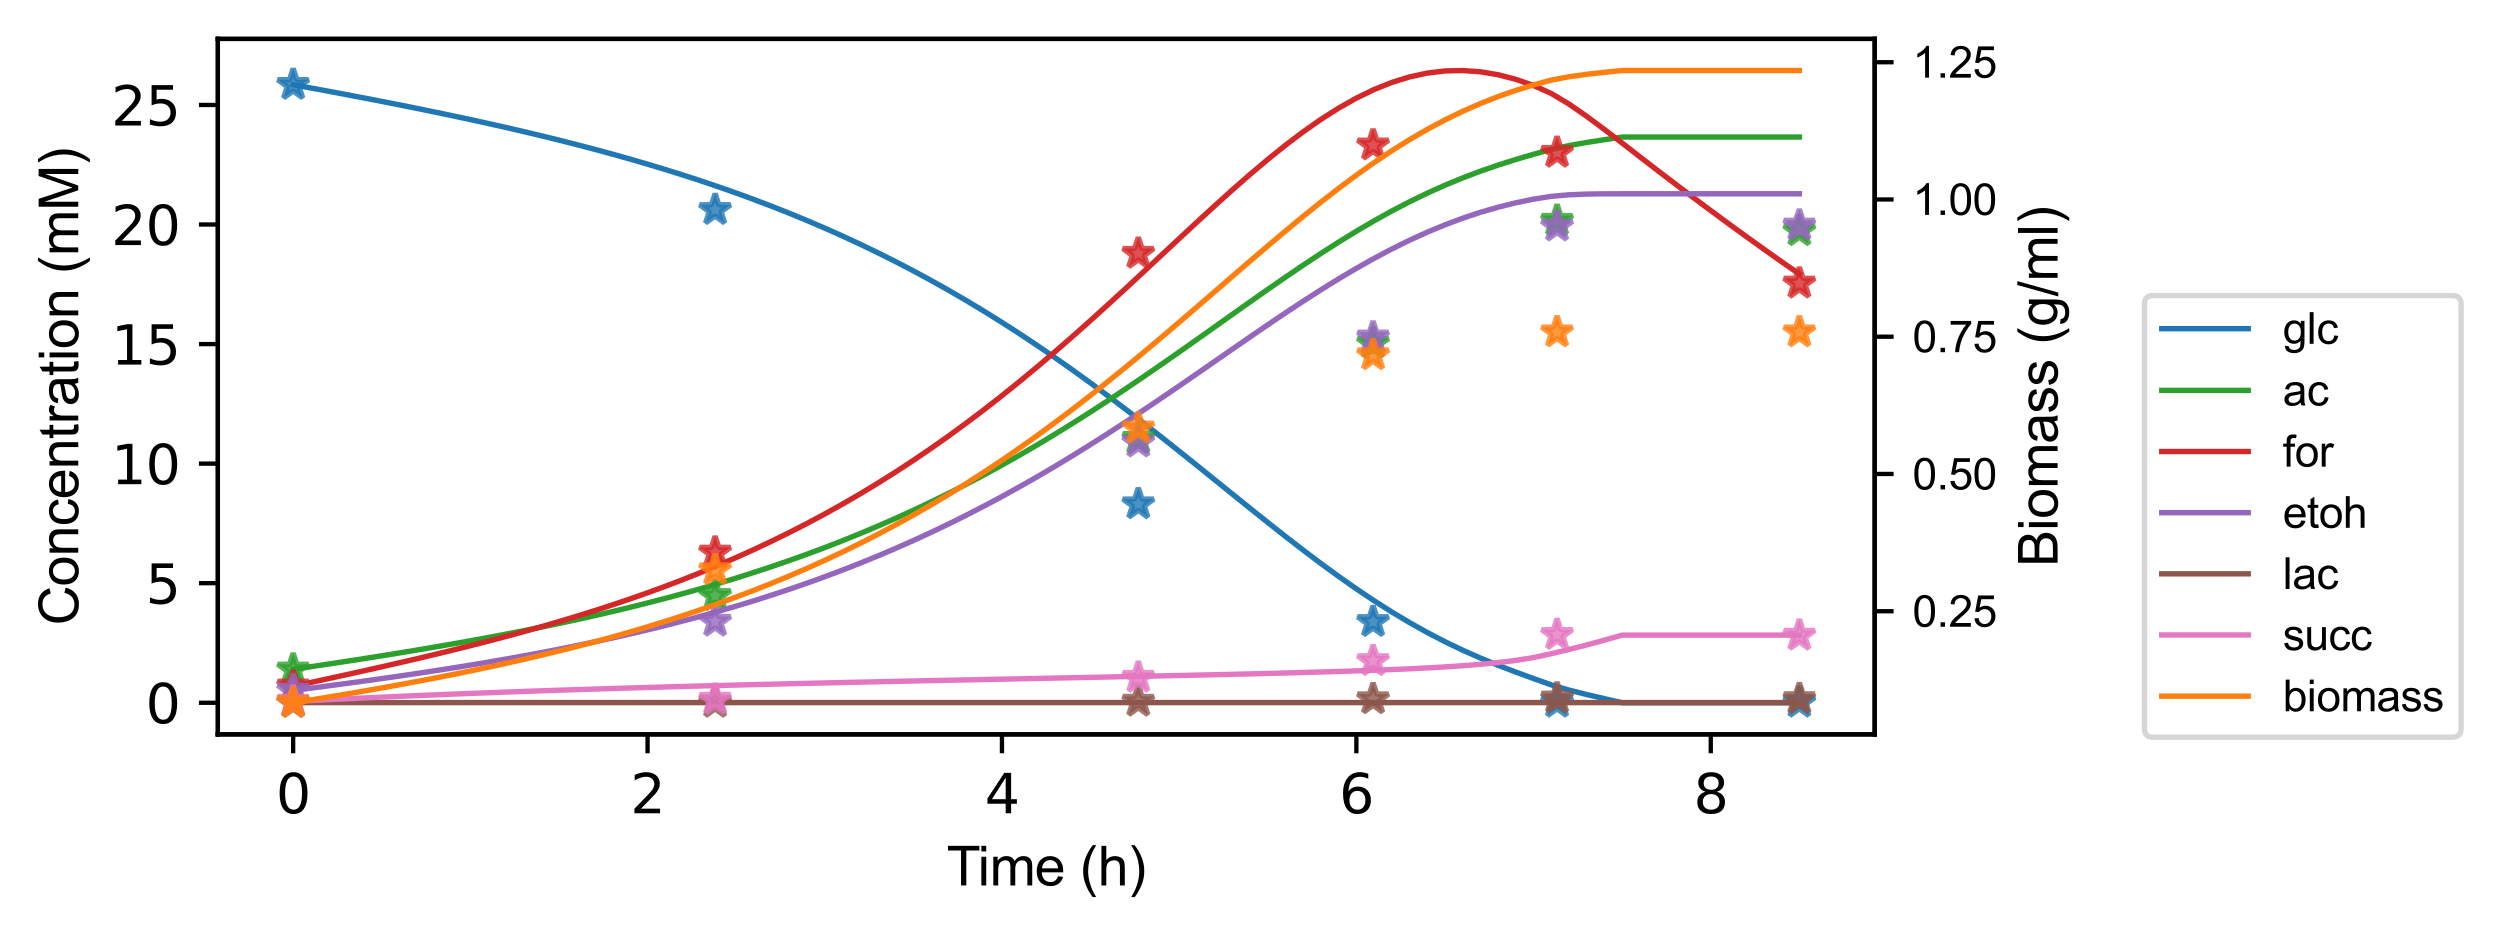 <?xml version="1.0" encoding="utf-8" standalone="no"?>
<!DOCTYPE svg PUBLIC "-//W3C//DTD SVG 1.1//EN"
  "http://www.w3.org/Graphics/SVG/1.1/DTD/svg11.dtd">
<svg height="173.143pt" version="1.1" viewBox="0 0 462.584 173.143" width="462.584pt" xmlns="http://www.w3.org/2000/svg" xmlns:xlink="http://www.w3.org/1999/xlink">
 <defs>
  <style type="text/css">*{stroke-linecap:butt;stroke-linejoin:round;}</style>
 </defs>
 <g id="figure_1">
  <g id="patch_1">
   <path d="M 0 173.143 
L 462.584 173.143 
L 462.584 0 
L 0 0 
z
" style="fill:#ffffff;"/>
  </g>
  <g id="axes_1">
   <g id="patch_2">
    <path d="M 40.309 135.88 
L 346.877 135.88 
L 346.877 7.2 
L 40.309 7.2 
z
" style="fill:#ffffff;"/>
   </g>
   <g id="matplotlib.axis_1">
    <g id="xtick_1">
     <g id="line2d_1">
      <defs>
       <path d="M 0 0 
L 0 3.5 
" id="m115507db01" style="stroke:#000000;stroke-width:0.8;"/>
      </defs>
      <g>
       <use style="stroke:#000000;stroke-width:0.8;" x="54.244" xlink:href="#m115507db01" y="135.88"/>
      </g>
     </g>
     <g id="text_1">
      <!-- 0 -->
      <g transform="translate(51.063 150.478)scale(0.1 -0.1)">
       <defs>
        <path d="M 2034 4250 
Q 1547 4250 1301 3770 
Q 1056 3291 1056 2328 
Q 1056 1369 1301 889 
Q 1547 409 2034 409 
Q 2525 409 2770 889 
Q 3016 1369 3016 2328 
Q 3016 3291 2770 3770 
Q 2525 4250 2034 4250 
z
M 2034 4750 
Q 2819 4750 3233 4129 
Q 3647 3509 3647 2328 
Q 3647 1150 3233 529 
Q 2819 -91 2034 -91 
Q 1250 -91 836 529 
Q 422 1150 422 2328 
Q 422 3509 836 4129 
Q 1250 4750 2034 4750 
z
" id="DejaVuSans-30" transform="scale(0.016)"/>
       </defs>
       <use xlink:href="#DejaVuSans-30"/>
      </g>
     </g>
    </g>
    <g id="xtick_2">
     <g id="line2d_2">
      <g>
       <use style="stroke:#000000;stroke-width:0.8;" x="119.82" xlink:href="#m115507db01" y="135.88"/>
      </g>
     </g>
     <g id="text_2">
      <!-- 2 -->
      <g transform="translate(116.639 150.478)scale(0.1 -0.1)">
       <defs>
        <path d="M 1228 531 
L 3431 531 
L 3431 0 
L 469 0 
L 469 531 
Q 828 903 1448 1529 
Q 2069 2156 2228 2338 
Q 2531 2678 2651 2914 
Q 2772 3150 2772 3378 
Q 2772 3750 2511 3984 
Q 2250 4219 1831 4219 
Q 1534 4219 1204 4116 
Q 875 4013 500 3803 
L 500 4441 
Q 881 4594 1212 4672 
Q 1544 4750 1819 4750 
Q 2544 4750 2975 4387 
Q 3406 4025 3406 3419 
Q 3406 3131 3298 2873 
Q 3191 2616 2906 2266 
Q 2828 2175 2409 1742 
Q 1991 1309 1228 531 
z
" id="DejaVuSans-32" transform="scale(0.016)"/>
       </defs>
       <use xlink:href="#DejaVuSans-32"/>
      </g>
     </g>
    </g>
    <g id="xtick_3">
     <g id="line2d_3">
      <g>
       <use style="stroke:#000000;stroke-width:0.8;" x="185.396" xlink:href="#m115507db01" y="135.88"/>
      </g>
     </g>
     <g id="text_3">
      <!-- 4 -->
      <g transform="translate(182.215 150.478)scale(0.1 -0.1)">
       <defs>
        <path d="M 2419 4116 
L 825 1625 
L 2419 1625 
L 2419 4116 
z
M 2253 4666 
L 3047 4666 
L 3047 1625 
L 3713 1625 
L 3713 1100 
L 3047 1100 
L 3047 0 
L 2419 0 
L 2419 1100 
L 313 1100 
L 313 1709 
L 2253 4666 
z
" id="DejaVuSans-34" transform="scale(0.016)"/>
       </defs>
       <use xlink:href="#DejaVuSans-34"/>
      </g>
     </g>
    </g>
    <g id="xtick_4">
     <g id="line2d_4">
      <g>
       <use style="stroke:#000000;stroke-width:0.8;" x="250.972" xlink:href="#m115507db01" y="135.88"/>
      </g>
     </g>
     <g id="text_4">
      <!-- 6 -->
      <g transform="translate(247.791 150.478)scale(0.1 -0.1)">
       <defs>
        <path d="M 2113 2584 
Q 1688 2584 1439 2293 
Q 1191 2003 1191 1497 
Q 1191 994 1439 701 
Q 1688 409 2113 409 
Q 2538 409 2786 701 
Q 3034 994 3034 1497 
Q 3034 2003 2786 2293 
Q 2538 2584 2113 2584 
z
M 3366 4563 
L 3366 3988 
Q 3128 4100 2886 4159 
Q 2644 4219 2406 4219 
Q 1781 4219 1451 3797 
Q 1122 3375 1075 2522 
Q 1259 2794 1537 2939 
Q 1816 3084 2150 3084 
Q 2853 3084 3261 2657 
Q 3669 2231 3669 1497 
Q 3669 778 3244 343 
Q 2819 -91 2113 -91 
Q 1303 -91 875 529 
Q 447 1150 447 2328 
Q 447 3434 972 4092 
Q 1497 4750 2381 4750 
Q 2619 4750 2861 4703 
Q 3103 4656 3366 4563 
z
" id="DejaVuSans-36" transform="scale(0.016)"/>
       </defs>
       <use xlink:href="#DejaVuSans-36"/>
      </g>
     </g>
    </g>
    <g id="xtick_5">
     <g id="line2d_5">
      <g>
       <use style="stroke:#000000;stroke-width:0.8;" x="316.548" xlink:href="#m115507db01" y="135.88"/>
      </g>
     </g>
     <g id="text_5">
      <!-- 8 -->
      <g transform="translate(313.367 150.478)scale(0.1 -0.1)">
       <defs>
        <path d="M 2034 2216 
Q 1584 2216 1326 1975 
Q 1069 1734 1069 1313 
Q 1069 891 1326 650 
Q 1584 409 2034 409 
Q 2484 409 2743 651 
Q 3003 894 3003 1313 
Q 3003 1734 2745 1975 
Q 2488 2216 2034 2216 
z
M 1403 2484 
Q 997 2584 770 2862 
Q 544 3141 544 3541 
Q 544 4100 942 4425 
Q 1341 4750 2034 4750 
Q 2731 4750 3128 4425 
Q 3525 4100 3525 3541 
Q 3525 3141 3298 2862 
Q 3072 2584 2669 2484 
Q 3125 2378 3379 2068 
Q 3634 1759 3634 1313 
Q 3634 634 3220 271 
Q 2806 -91 2034 -91 
Q 1263 -91 848 271 
Q 434 634 434 1313 
Q 434 1759 690 2068 
Q 947 2378 1403 2484 
z
M 1172 3481 
Q 1172 3119 1398 2916 
Q 1625 2713 2034 2713 
Q 2441 2713 2670 2916 
Q 2900 3119 2900 3481 
Q 2900 3844 2670 4047 
Q 2441 4250 2034 4250 
Q 1625 4250 1398 4047 
Q 1172 3844 1172 3481 
z
" id="DejaVuSans-38" transform="scale(0.016)"/>
       </defs>
       <use xlink:href="#DejaVuSans-38"/>
      </g>
     </g>
    </g>
    <g id="text_6">
     <!-- Time (h) -->
     <g transform="translate(175.171 163.838)scale(0.1 -0.1)">
      <defs>
       <path d="M 1659 0 
L 1659 4041 
L 150 4041 
L 150 4581 
L 3781 4581 
L 3781 4041 
L 2266 4041 
L 2266 0 
L 1659 0 
z
" id="ArialMT-54" transform="scale(0.016)"/>
       <path d="M 425 3934 
L 425 4581 
L 988 4581 
L 988 3934 
L 425 3934 
z
M 425 0 
L 425 3319 
L 988 3319 
L 988 0 
L 425 0 
z
" id="ArialMT-69" transform="scale(0.016)"/>
       <path d="M 422 0 
L 422 3319 
L 925 3319 
L 925 2853 
Q 1081 3097 1340 3245 
Q 1600 3394 1931 3394 
Q 2300 3394 2536 3241 
Q 2772 3088 2869 2813 
Q 3263 3394 3894 3394 
Q 4388 3394 4653 3120 
Q 4919 2847 4919 2278 
L 4919 0 
L 4359 0 
L 4359 2091 
Q 4359 2428 4304 2576 
Q 4250 2725 4106 2815 
Q 3963 2906 3769 2906 
Q 3419 2906 3187 2673 
Q 2956 2441 2956 1928 
L 2956 0 
L 2394 0 
L 2394 2156 
Q 2394 2531 2256 2718 
Q 2119 2906 1806 2906 
Q 1569 2906 1367 2781 
Q 1166 2656 1075 2415 
Q 984 2175 984 1722 
L 984 0 
L 422 0 
z
" id="ArialMT-6d" transform="scale(0.016)"/>
       <path d="M 2694 1069 
L 3275 997 
Q 3138 488 2766 206 
Q 2394 -75 1816 -75 
Q 1088 -75 661 373 
Q 234 822 234 1631 
Q 234 2469 665 2931 
Q 1097 3394 1784 3394 
Q 2450 3394 2872 2941 
Q 3294 2488 3294 1666 
Q 3294 1616 3291 1516 
L 816 1516 
Q 847 969 1125 678 
Q 1403 388 1819 388 
Q 2128 388 2347 550 
Q 2566 713 2694 1069 
z
M 847 1978 
L 2700 1978 
Q 2663 2397 2488 2606 
Q 2219 2931 1791 2931 
Q 1403 2931 1139 2672 
Q 875 2413 847 1978 
z
" id="ArialMT-65" transform="scale(0.016)"/>
       <path id="ArialMT-20" transform="scale(0.016)"/>
       <path d="M 1497 -1347 
Q 1031 -759 709 28 
Q 388 816 388 1659 
Q 388 2403 628 3084 
Q 909 3875 1497 4659 
L 1900 4659 
Q 1522 4009 1400 3731 
Q 1209 3300 1100 2831 
Q 966 2247 966 1656 
Q 966 153 1900 -1347 
L 1497 -1347 
z
" id="ArialMT-28" transform="scale(0.016)"/>
       <path d="M 422 0 
L 422 4581 
L 984 4581 
L 984 2938 
Q 1378 3394 1978 3394 
Q 2347 3394 2619 3248 
Q 2891 3103 3008 2847 
Q 3125 2591 3125 2103 
L 3125 0 
L 2563 0 
L 2563 2103 
Q 2563 2525 2380 2717 
Q 2197 2909 1863 2909 
Q 1613 2909 1392 2779 
Q 1172 2650 1078 2428 
Q 984 2206 984 1816 
L 984 0 
L 422 0 
z
" id="ArialMT-68" transform="scale(0.016)"/>
       <path d="M 791 -1347 
L 388 -1347 
Q 1322 153 1322 1656 
Q 1322 2244 1188 2822 
Q 1081 3291 891 3722 
Q 769 4003 388 4659 
L 791 4659 
Q 1378 3875 1659 3084 
Q 1900 2403 1900 1659 
Q 1900 816 1576 28 
Q 1253 -759 791 -1347 
z
" id="ArialMT-29" transform="scale(0.016)"/>
      </defs>
      <use xlink:href="#ArialMT-54"/>
      <use x="57.334" xlink:href="#ArialMT-69"/>
      <use x="79.551" xlink:href="#ArialMT-6d"/>
      <use x="162.852" xlink:href="#ArialMT-65"/>
      <use x="218.467" xlink:href="#ArialMT-20"/>
      <use x="246.25" xlink:href="#ArialMT-28"/>
      <use x="279.551" xlink:href="#ArialMT-68"/>
      <use x="335.166" xlink:href="#ArialMT-29"/>
     </g>
    </g>
   </g>
   <g id="matplotlib.axis_2">
    <g id="ytick_1">
     <g id="line2d_6">
      <defs>
       <path d="M 0 0 
L -3.5 0 
" id="m39530449b5" style="stroke:#000000;stroke-width:0.8;"/>
      </defs>
      <g>
       <use style="stroke:#000000;stroke-width:0.8;" x="40.309" xlink:href="#m39530449b5" y="130.031"/>
      </g>
     </g>
     <g id="text_7">
      <!-- 0 -->
      <g transform="translate(26.947 133.83)scale(0.1 -0.1)">
       <use xlink:href="#DejaVuSans-30"/>
      </g>
     </g>
    </g>
    <g id="ytick_2">
     <g id="line2d_7">
      <g>
       <use style="stroke:#000000;stroke-width:0.8;" x="40.309" xlink:href="#m39530449b5" y="107.909"/>
      </g>
     </g>
     <g id="text_8">
      <!-- 5 -->
      <g transform="translate(26.947 111.708)scale(0.1 -0.1)">
       <defs>
        <path d="M 691 4666 
L 3169 4666 
L 3169 4134 
L 1269 4134 
L 1269 2991 
Q 1406 3038 1543 3061 
Q 1681 3084 1819 3084 
Q 2600 3084 3056 2656 
Q 3513 2228 3513 1497 
Q 3513 744 3044 326 
Q 2575 -91 1722 -91 
Q 1428 -91 1123 -41 
Q 819 9 494 109 
L 494 744 
Q 775 591 1075 516 
Q 1375 441 1709 441 
Q 2250 441 2565 725 
Q 2881 1009 2881 1497 
Q 2881 1984 2565 2268 
Q 2250 2553 1709 2553 
Q 1456 2553 1204 2497 
Q 953 2441 691 2322 
L 691 4666 
z
" id="DejaVuSans-35" transform="scale(0.016)"/>
       </defs>
       <use xlink:href="#DejaVuSans-35"/>
      </g>
     </g>
    </g>
    <g id="ytick_3">
     <g id="line2d_8">
      <g>
       <use style="stroke:#000000;stroke-width:0.8;" x="40.309" xlink:href="#m39530449b5" y="85.788"/>
      </g>
     </g>
     <g id="text_9">
      <!-- 10 -->
      <g transform="translate(20.584 89.587)scale(0.1 -0.1)">
       <defs>
        <path d="M 794 531 
L 1825 531 
L 1825 4091 
L 703 3866 
L 703 4441 
L 1819 4666 
L 2450 4666 
L 2450 531 
L 3481 531 
L 3481 0 
L 794 0 
L 794 531 
z
" id="DejaVuSans-31" transform="scale(0.016)"/>
       </defs>
       <use xlink:href="#DejaVuSans-31"/>
       <use x="63.623" xlink:href="#DejaVuSans-30"/>
      </g>
     </g>
    </g>
    <g id="ytick_4">
     <g id="line2d_9">
      <g>
       <use style="stroke:#000000;stroke-width:0.8;" x="40.309" xlink:href="#m39530449b5" y="63.666"/>
      </g>
     </g>
     <g id="text_10">
      <!-- 15 -->
      <g transform="translate(20.584 67.465)scale(0.1 -0.1)">
       <use xlink:href="#DejaVuSans-31"/>
       <use x="63.623" xlink:href="#DejaVuSans-35"/>
      </g>
     </g>
    </g>
    <g id="ytick_5">
     <g id="line2d_10">
      <g>
       <use style="stroke:#000000;stroke-width:0.8;" x="40.309" xlink:href="#m39530449b5" y="41.544"/>
      </g>
     </g>
     <g id="text_11">
      <!-- 20 -->
      <g transform="translate(20.584 45.344)scale(0.1 -0.1)">
       <use xlink:href="#DejaVuSans-32"/>
       <use x="63.623" xlink:href="#DejaVuSans-30"/>
      </g>
     </g>
    </g>
    <g id="ytick_6">
     <g id="line2d_11">
      <g>
       <use style="stroke:#000000;stroke-width:0.8;" x="40.309" xlink:href="#m39530449b5" y="19.423"/>
      </g>
     </g>
     <g id="text_12">
      <!-- 25 -->
      <g transform="translate(20.584 23.222)scale(0.1 -0.1)">
       <use xlink:href="#DejaVuSans-32"/>
       <use x="63.623" xlink:href="#DejaVuSans-35"/>
      </g>
     </g>
    </g>
    <g id="text_13">
     <!-- Concentration (mM) -->
     <g transform="translate(14.48 115.717)rotate(-90)scale(0.1 -0.1)">
      <defs>
       <path d="M 3763 1606 
L 4369 1453 
Q 4178 706 3683 314 
Q 3188 -78 2472 -78 
Q 1731 -78 1267 223 
Q 803 525 561 1097 
Q 319 1669 319 2325 
Q 319 3041 592 3573 
Q 866 4106 1370 4382 
Q 1875 4659 2481 4659 
Q 3169 4659 3637 4309 
Q 4106 3959 4291 3325 
L 3694 3184 
Q 3534 3684 3231 3912 
Q 2928 4141 2469 4141 
Q 1941 4141 1586 3887 
Q 1231 3634 1087 3207 
Q 944 2781 944 2328 
Q 944 1744 1114 1308 
Q 1284 872 1643 656 
Q 2003 441 2422 441 
Q 2931 441 3284 734 
Q 3638 1028 3763 1606 
z
" id="ArialMT-43" transform="scale(0.016)"/>
       <path d="M 213 1659 
Q 213 2581 725 3025 
Q 1153 3394 1769 3394 
Q 2453 3394 2887 2945 
Q 3322 2497 3322 1706 
Q 3322 1066 3130 698 
Q 2938 331 2570 128 
Q 2203 -75 1769 -75 
Q 1072 -75 642 372 
Q 213 819 213 1659 
z
M 791 1659 
Q 791 1022 1069 705 
Q 1347 388 1769 388 
Q 2188 388 2466 706 
Q 2744 1025 2744 1678 
Q 2744 2294 2464 2611 
Q 2184 2928 1769 2928 
Q 1347 2928 1069 2612 
Q 791 2297 791 1659 
z
" id="ArialMT-6f" transform="scale(0.016)"/>
       <path d="M 422 0 
L 422 3319 
L 928 3319 
L 928 2847 
Q 1294 3394 1984 3394 
Q 2284 3394 2536 3286 
Q 2788 3178 2913 3003 
Q 3038 2828 3088 2588 
Q 3119 2431 3119 2041 
L 3119 0 
L 2556 0 
L 2556 2019 
Q 2556 2363 2490 2533 
Q 2425 2703 2258 2804 
Q 2091 2906 1866 2906 
Q 1506 2906 1245 2678 
Q 984 2450 984 1813 
L 984 0 
L 422 0 
z
" id="ArialMT-6e" transform="scale(0.016)"/>
       <path d="M 2588 1216 
L 3141 1144 
Q 3050 572 2676 248 
Q 2303 -75 1759 -75 
Q 1078 -75 664 370 
Q 250 816 250 1647 
Q 250 2184 428 2587 
Q 606 2991 970 3192 
Q 1334 3394 1763 3394 
Q 2303 3394 2647 3120 
Q 2991 2847 3088 2344 
L 2541 2259 
Q 2463 2594 2264 2762 
Q 2066 2931 1784 2931 
Q 1359 2931 1093 2626 
Q 828 2322 828 1663 
Q 828 994 1084 691 
Q 1341 388 1753 388 
Q 2084 388 2306 591 
Q 2528 794 2588 1216 
z
" id="ArialMT-63" transform="scale(0.016)"/>
       <path d="M 1650 503 
L 1731 6 
Q 1494 -44 1306 -44 
Q 1000 -44 831 53 
Q 663 150 594 308 
Q 525 466 525 972 
L 525 2881 
L 113 2881 
L 113 3319 
L 525 3319 
L 525 4141 
L 1084 4478 
L 1084 3319 
L 1650 3319 
L 1650 2881 
L 1084 2881 
L 1084 941 
Q 1084 700 1114 631 
Q 1144 563 1211 522 
Q 1278 481 1403 481 
Q 1497 481 1650 503 
z
" id="ArialMT-74" transform="scale(0.016)"/>
       <path d="M 416 0 
L 416 3319 
L 922 3319 
L 922 2816 
Q 1116 3169 1280 3281 
Q 1444 3394 1641 3394 
Q 1925 3394 2219 3213 
L 2025 2691 
Q 1819 2813 1613 2813 
Q 1428 2813 1281 2702 
Q 1134 2591 1072 2394 
Q 978 2094 978 1738 
L 978 0 
L 416 0 
z
" id="ArialMT-72" transform="scale(0.016)"/>
       <path d="M 2588 409 
Q 2275 144 1986 34 
Q 1697 -75 1366 -75 
Q 819 -75 525 192 
Q 231 459 231 875 
Q 231 1119 342 1320 
Q 453 1522 633 1644 
Q 813 1766 1038 1828 
Q 1203 1872 1538 1913 
Q 2219 1994 2541 2106 
Q 2544 2222 2544 2253 
Q 2544 2597 2384 2738 
Q 2169 2928 1744 2928 
Q 1347 2928 1158 2789 
Q 969 2650 878 2297 
L 328 2372 
Q 403 2725 575 2942 
Q 747 3159 1072 3276 
Q 1397 3394 1825 3394 
Q 2250 3394 2515 3294 
Q 2781 3194 2906 3042 
Q 3031 2891 3081 2659 
Q 3109 2516 3109 2141 
L 3109 1391 
Q 3109 606 3145 398 
Q 3181 191 3288 0 
L 2700 0 
Q 2613 175 2588 409 
z
M 2541 1666 
Q 2234 1541 1622 1453 
Q 1275 1403 1131 1340 
Q 988 1278 909 1158 
Q 831 1038 831 891 
Q 831 666 1001 516 
Q 1172 366 1500 366 
Q 1825 366 2078 508 
Q 2331 650 2450 897 
Q 2541 1088 2541 1459 
L 2541 1666 
z
" id="ArialMT-61" transform="scale(0.016)"/>
       <path d="M 475 0 
L 475 4581 
L 1388 4581 
L 2472 1338 
Q 2622 884 2691 659 
Q 2769 909 2934 1394 
L 4031 4581 
L 4847 4581 
L 4847 0 
L 4263 0 
L 4263 3834 
L 2931 0 
L 2384 0 
L 1059 3900 
L 1059 0 
L 475 0 
z
" id="ArialMT-4d" transform="scale(0.016)"/>
      </defs>
      <use xlink:href="#ArialMT-43"/>
      <use x="72.217" xlink:href="#ArialMT-6f"/>
      <use x="127.832" xlink:href="#ArialMT-6e"/>
      <use x="183.447" xlink:href="#ArialMT-63"/>
      <use x="233.447" xlink:href="#ArialMT-65"/>
      <use x="289.062" xlink:href="#ArialMT-6e"/>
      <use x="344.678" xlink:href="#ArialMT-74"/>
      <use x="372.461" xlink:href="#ArialMT-72"/>
      <use x="405.762" xlink:href="#ArialMT-61"/>
      <use x="461.377" xlink:href="#ArialMT-74"/>
      <use x="489.16" xlink:href="#ArialMT-69"/>
      <use x="511.377" xlink:href="#ArialMT-6f"/>
      <use x="566.992" xlink:href="#ArialMT-6e"/>
      <use x="622.607" xlink:href="#ArialMT-20"/>
      <use x="650.391" xlink:href="#ArialMT-28"/>
      <use x="683.691" xlink:href="#ArialMT-6d"/>
      <use x="766.992" xlink:href="#ArialMT-4d"/>
      <use x="850.293" xlink:href="#ArialMT-29"/>
     </g>
    </g>
   </g>
   <g id="line2d_12">
    <path clip-path="url(#p3584f42b26)" d="M 54.244 15.679 
L 57.523 16.281 
L 60.802 16.889 
L 64.081 17.505 
L 67.359 18.13 
L 70.638 18.764 
L 73.917 19.409 
L 77.196 20.066 
L 80.475 20.737 
L 83.753 21.422 
L 87.032 22.124 
L 90.311 22.843 
L 93.59 23.581 
L 96.869 24.34 
L 100.147 25.122 
L 103.426 25.927 
L 106.705 26.758 
L 109.984 27.617 
L 113.263 28.506 
L 116.541 29.426 
L 119.82 30.379 
L 123.099 31.368 
L 126.378 32.394 
L 129.657 33.46 
L 132.935 34.568 
L 136.214 35.719 
L 139.493 36.917 
L 142.772 38.163 
L 146.051 39.459 
L 149.329 40.808 
L 152.608 42.212 
L 155.887 43.673 
L 159.166 45.192 
L 162.445 46.772 
L 165.723 48.415 
L 169.002 50.121 
L 172.281 51.894 
L 175.56 53.733 
L 178.839 55.639 
L 182.117 57.614 
L 185.396 59.657 
L 188.675 61.769 
L 191.954 63.948 
L 195.233 66.193 
L 198.511 68.502 
L 201.79 70.872 
L 205.069 73.301 
L 208.348 75.782 
L 211.627 78.312 
L 214.905 80.883 
L 218.184 83.488 
L 221.463 86.118 
L 224.742 88.763 
L 228.02 91.412 
L 231.299 94.053 
L 234.578 96.673 
L 237.857 99.258 
L 241.136 101.793 
L 244.414 104.265 
L 247.693 106.658 
L 250.972 108.96 
L 254.251 111.157 
L 257.53 113.24 
L 260.808 115.199 
L 264.087 117.031 
L 267.366 118.734 
L 270.645 120.308 
L 273.924 121.761 
L 277.202 123.106 
L 280.481 124.361 
L 283.76 125.559 
L 287.039 126.726 
L 290.318 127.69 
L 293.596 128.513 
L 296.875 129.278 
L 300.154 130.03 
L 303.433 130.031 
L 306.712 130.031 
L 309.99 130.031 
L 313.269 130.031 
L 316.548 130.031 
L 319.827 130.031 
L 323.106 130.031 
L 326.384 130.031 
L 329.663 130.031 
L 332.942 130.031 
" style="fill:none;stroke:#1f77b4;stroke-linecap:square;"/>
   </g>
   <g id="line2d_13">
    <defs>
     <path d="M 0 -3 
L -0.674 -0.927 
L -2.853 -0.927 
L -1.09 0.354 
L -1.763 2.427 
L -0 1.146 
L 1.763 2.427 
L 1.09 0.354 
L 2.853 -0.927 
L 0.674 -0.927 
z
" id="m2ff8dddbcb" style="stroke:#1f77b4;stroke-linejoin:bevel;stroke-opacity:0.8;"/>
    </defs>
    <g clip-path="url(#p3584f42b26)">
     <use style="fill:#1f77b4;fill-opacity:0.8;stroke:#1f77b4;stroke-linejoin:bevel;stroke-opacity:0.8;" x="54.244" xlink:href="#m2ff8dddbcb" y="15.679"/>
     <use style="fill:#1f77b4;fill-opacity:0.8;stroke:#1f77b4;stroke-linejoin:bevel;stroke-opacity:0.8;" x="132.323" xlink:href="#m2ff8dddbcb" y="38.822"/>
     <use style="fill:#1f77b4;fill-opacity:0.8;stroke:#1f77b4;stroke-linejoin:bevel;stroke-opacity:0.8;" x="210.626" xlink:href="#m2ff8dddbcb" y="93.275"/>
     <use style="fill:#1f77b4;fill-opacity:0.8;stroke:#1f77b4;stroke-linejoin:bevel;stroke-opacity:0.8;" x="254.066" xlink:href="#m2ff8dddbcb" y="115.056"/>
     <use style="fill:#1f77b4;fill-opacity:0.8;stroke:#1f77b4;stroke-linejoin:bevel;stroke-opacity:0.8;" x="288.107" xlink:href="#m2ff8dddbcb" y="129.987"/>
     <use style="fill:#1f77b4;fill-opacity:0.8;stroke:#1f77b4;stroke-linejoin:bevel;stroke-opacity:0.8;" x="332.942" xlink:href="#m2ff8dddbcb" y="129.987"/>
    </g>
   </g>
   <g id="line2d_14">
    <path clip-path="url(#p3584f42b26)" d="M 54.244 123.843 
L 57.523 123.359 
L 60.802 122.868 
L 64.081 122.368 
L 67.359 121.86 
L 70.638 121.341 
L 73.917 120.812 
L 77.196 120.271 
L 80.475 119.716 
L 83.753 119.148 
L 87.032 118.564 
L 90.311 117.962 
L 93.59 117.343 
L 96.869 116.705 
L 100.147 116.045 
L 103.426 115.364 
L 106.705 114.658 
L 109.984 113.927 
L 113.263 113.169 
L 116.541 112.382 
L 119.82 111.564 
L 123.099 110.715 
L 126.378 109.831 
L 129.657 108.912 
L 132.935 107.955 
L 136.214 106.959 
L 139.493 105.921 
L 142.772 104.84 
L 146.051 103.713 
L 149.329 102.54 
L 152.608 101.318 
L 155.887 100.045 
L 159.166 98.719 
L 162.445 97.339 
L 165.723 95.904 
L 169.002 94.412 
L 172.281 92.861 
L 175.56 91.251 
L 178.839 89.581 
L 182.117 87.85 
L 185.396 86.059 
L 188.675 84.207 
L 191.954 82.296 
L 195.233 80.325 
L 198.511 78.298 
L 201.79 76.217 
L 205.069 74.084 
L 208.348 71.905 
L 211.627 69.682 
L 214.905 67.424 
L 218.184 65.135 
L 221.463 62.824 
L 224.742 60.501 
L 228.02 58.173 
L 231.299 55.853 
L 234.578 53.553 
L 237.857 51.283 
L 241.136 49.058 
L 244.414 46.891 
L 247.693 44.793 
L 250.972 42.778 
L 254.251 40.856 
L 257.53 39.038 
L 260.808 37.331 
L 264.087 35.74 
L 267.366 34.269 
L 270.645 32.915 
L 273.924 31.677 
L 277.202 30.545 
L 280.481 29.508 
L 283.76 28.543 
L 287.039 27.64 
L 290.318 26.932 
L 293.596 26.357 
L 296.875 25.845 
L 300.154 25.355 
L 303.433 25.354 
L 306.712 25.354 
L 309.99 25.354 
L 313.269 25.354 
L 316.548 25.354 
L 319.827 25.354 
L 323.106 25.354 
L 326.384 25.354 
L 329.663 25.354 
L 332.942 25.354 
" style="fill:none;stroke:#2ca02c;stroke-linecap:square;"/>
   </g>
   <g id="line2d_15">
    <defs>
     <path d="M 0 -3 
L -0.674 -0.927 
L -2.853 -0.927 
L -1.09 0.354 
L -1.763 2.427 
L -0 1.146 
L 1.763 2.427 
L 1.09 0.354 
L 2.853 -0.927 
L 0.674 -0.927 
z
" id="m1850a66a43" style="stroke:#2ca02c;stroke-linejoin:bevel;stroke-opacity:0.8;"/>
    </defs>
    <g clip-path="url(#p3584f42b26)">
     <use style="fill:#2ca02c;fill-opacity:0.8;stroke:#2ca02c;stroke-linejoin:bevel;stroke-opacity:0.8;" x="54.244" xlink:href="#m1850a66a43" y="123.843"/>
     <use style="fill:#2ca02c;fill-opacity:0.8;stroke:#2ca02c;stroke-linejoin:bevel;stroke-opacity:0.8;" x="132.323" xlink:href="#m1850a66a43" y="110.235"/>
     <use style="fill:#2ca02c;fill-opacity:0.8;stroke:#2ca02c;stroke-linejoin:bevel;stroke-opacity:0.8;" x="210.626" xlink:href="#m1850a66a43" y="81.181"/>
     <use style="fill:#2ca02c;fill-opacity:0.8;stroke:#2ca02c;stroke-linejoin:bevel;stroke-opacity:0.8;" x="254.066" xlink:href="#m1850a66a43" y="63.554"/>
     <use style="fill:#2ca02c;fill-opacity:0.8;stroke:#2ca02c;stroke-linejoin:bevel;stroke-opacity:0.8;" x="288.107" xlink:href="#m1850a66a43" y="40.82"/>
     <use style="fill:#2ca02c;fill-opacity:0.8;stroke:#2ca02c;stroke-linejoin:bevel;stroke-opacity:0.8;" x="332.942" xlink:href="#m1850a66a43" y="42.73"/>
    </g>
   </g>
   <g id="line2d_16">
    <path clip-path="url(#p3584f42b26)" d="M 54.244 126.983 
L 57.523 126.275 
L 60.802 125.563 
L 64.081 124.844 
L 67.359 124.118 
L 70.638 123.381 
L 73.917 122.633 
L 77.196 121.871 
L 80.475 121.092 
L 83.753 120.296 
L 87.032 119.479 
L 90.311 118.64 
L 93.59 117.776 
L 96.869 116.885 
L 100.147 115.964 
L 103.426 115.012 
L 106.705 114.025 
L 109.984 113.001 
L 113.263 111.938 
L 116.541 110.832 
L 119.82 109.682 
L 123.099 108.484 
L 126.378 107.236 
L 129.657 105.934 
L 132.935 104.577 
L 136.214 103.16 
L 139.493 101.682 
L 142.772 100.14 
L 146.051 98.531 
L 149.329 96.852 
L 152.608 95.1 
L 155.887 93.274 
L 159.166 91.371 
L 162.445 89.389 
L 165.723 87.327 
L 169.002 85.182 
L 172.281 82.954 
L 175.56 80.643 
L 178.839 78.247 
L 182.117 75.769 
L 185.396 73.208 
L 188.675 70.568 
L 191.954 67.852 
L 195.233 65.063 
L 198.511 62.207 
L 201.79 59.29 
L 205.069 56.322 
L 208.348 53.312 
L 211.627 50.27 
L 214.905 47.212 
L 218.184 44.152 
L 221.463 41.107 
L 224.742 38.097 
L 228.02 35.144 
L 231.299 32.271 
L 234.578 29.502 
L 237.857 26.864 
L 241.136 24.383 
L 244.414 22.087 
L 247.693 20.002 
L 250.972 18.152 
L 254.251 16.562 
L 257.53 15.251 
L 260.808 14.234 
L 264.087 13.525 
L 267.366 13.129 
L 270.645 13.049 
L 273.924 13.284 
L 277.202 13.829 
L 280.481 14.677 
L 283.76 15.824 
L 287.039 17.3 
L 290.318 19.256 
L 293.596 21.526 
L 296.875 23.964 
L 300.154 26.471 
L 303.433 29.02 
L 306.712 31.545 
L 309.99 34.045 
L 313.269 36.519 
L 316.548 38.965 
L 319.827 41.38 
L 323.106 43.764 
L 326.384 46.116 
L 329.663 48.433 
L 332.942 50.715 
" style="fill:none;stroke:#d62728;stroke-linecap:square;"/>
   </g>
   <g id="line2d_17">
    <defs>
     <path d="M 0 -3 
L -0.674 -0.927 
L -2.853 -0.927 
L -1.09 0.354 
L -1.763 2.427 
L -0 1.146 
L 1.763 2.427 
L 1.09 0.354 
L 2.853 -0.927 
L 0.674 -0.927 
z
" id="m0524447a78" style="stroke:#d62728;stroke-linejoin:bevel;stroke-opacity:0.8;"/>
    </defs>
    <g clip-path="url(#p3584f42b26)">
     <use style="fill:#d62728;fill-opacity:0.8;stroke:#d62728;stroke-linejoin:bevel;stroke-opacity:0.8;" x="54.244" xlink:href="#m0524447a78" y="126.983"/>
     <use style="fill:#d62728;fill-opacity:0.8;stroke:#d62728;stroke-linejoin:bevel;stroke-opacity:0.8;" x="132.323" xlink:href="#m0524447a78" y="102.214"/>
     <use style="fill:#d62728;fill-opacity:0.8;stroke:#d62728;stroke-linejoin:bevel;stroke-opacity:0.8;" x="210.626" xlink:href="#m0524447a78" y="46.915"/>
     <use style="fill:#d62728;fill-opacity:0.8;stroke:#d62728;stroke-linejoin:bevel;stroke-opacity:0.8;" x="254.066" xlink:href="#m0524447a78" y="26.875"/>
     <use style="fill:#d62728;fill-opacity:0.8;stroke:#d62728;stroke-linejoin:bevel;stroke-opacity:0.8;" x="288.107" xlink:href="#m0524447a78" y="28.241"/>
     <use style="fill:#d62728;fill-opacity:0.8;stroke:#d62728;stroke-linejoin:bevel;stroke-opacity:0.8;" x="332.942" xlink:href="#m0524447a78" y="52.433"/>
    </g>
   </g>
   <g id="line2d_18">
    <path clip-path="url(#p3584f42b26)" d="M 54.244 127.745 
L 57.523 127.327 
L 60.802 126.901 
L 64.081 126.464 
L 67.359 126.018 
L 70.638 125.56 
L 73.917 125.09 
L 77.196 124.606 
L 80.475 124.108 
L 83.753 123.595 
L 87.032 123.065 
L 90.311 122.516 
L 93.59 121.949 
L 96.869 121.361 
L 100.147 120.751 
L 103.426 120.118 
L 106.705 119.459 
L 109.984 118.775 
L 113.263 118.063 
L 116.541 117.321 
L 119.82 116.548 
L 123.099 115.742 
L 126.378 114.901 
L 129.657 114.024 
L 132.935 113.109 
L 136.214 112.154 
L 139.493 111.158 
L 142.772 110.117 
L 146.051 109.032 
L 149.329 107.899 
L 152.608 106.717 
L 155.887 105.484 
L 159.166 104.199 
L 162.445 102.859 
L 165.723 101.465 
L 169.002 100.013 
L 172.281 98.503 
L 175.56 96.935 
L 178.839 95.306 
L 182.117 93.618 
L 185.396 91.869 
L 188.675 90.06 
L 191.954 88.193 
L 195.233 86.267 
L 198.511 84.285 
L 201.79 82.249 
L 205.069 80.164 
L 208.348 78.032 
L 211.627 75.858 
L 214.905 73.649 
L 218.184 71.411 
L 221.463 69.152 
L 224.742 66.881 
L 228.02 64.609 
L 231.299 62.345 
L 234.578 60.102 
L 237.857 57.892 
L 241.136 55.729 
L 244.414 53.625 
L 247.693 51.595 
L 250.972 49.651 
L 254.251 47.806 
L 257.53 46.069 
L 260.808 44.452 
L 264.087 42.96 
L 267.366 41.599 
L 270.645 40.374 
L 273.924 39.286 
L 277.202 38.334 
L 280.481 37.521 
L 283.76 36.846 
L 287.039 36.33 
L 290.318 36.044 
L 293.596 35.911 
L 296.875 35.866 
L 300.154 35.859 
L 303.433 35.859 
L 306.712 35.859 
L 309.99 35.859 
L 313.269 35.859 
L 316.548 35.859 
L 319.827 35.859 
L 323.106 35.859 
L 326.384 35.859 
L 329.663 35.859 
L 332.942 35.859 
" style="fill:none;stroke:#9467bd;stroke-linecap:square;"/>
   </g>
   <g id="line2d_19">
    <defs>
     <path d="M 0 -3 
L -0.674 -0.927 
L -2.853 -0.927 
L -1.09 0.354 
L -1.763 2.427 
L -0 1.146 
L 1.763 2.427 
L 1.09 0.354 
L 2.853 -0.927 
L 0.674 -0.927 
z
" id="m8690dedde9" style="stroke:#9467bd;stroke-linejoin:bevel;stroke-opacity:0.8;"/>
    </defs>
    <g clip-path="url(#p3584f42b26)">
     <use style="fill:#9467bd;fill-opacity:0.8;stroke:#9467bd;stroke-linejoin:bevel;stroke-opacity:0.8;" x="54.244" xlink:href="#m8690dedde9" y="127.745"/>
     <use style="fill:#9467bd;fill-opacity:0.8;stroke:#9467bd;stroke-linejoin:bevel;stroke-opacity:0.8;" x="132.323" xlink:href="#m8690dedde9" y="115.004"/>
     <use style="fill:#9467bd;fill-opacity:0.8;stroke:#9467bd;stroke-linejoin:bevel;stroke-opacity:0.8;" x="210.626" xlink:href="#m8690dedde9" y="81.84"/>
     <use style="fill:#9467bd;fill-opacity:0.8;stroke:#9467bd;stroke-linejoin:bevel;stroke-opacity:0.8;" x="254.066" xlink:href="#m8690dedde9" y="62.411"/>
     <use style="fill:#9467bd;fill-opacity:0.8;stroke:#9467bd;stroke-linejoin:bevel;stroke-opacity:0.8;" x="288.107" xlink:href="#m8690dedde9" y="41.87"/>
     <use style="fill:#9467bd;fill-opacity:0.8;stroke:#9467bd;stroke-linejoin:bevel;stroke-opacity:0.8;" x="332.942" xlink:href="#m8690dedde9" y="41.707"/>
    </g>
   </g>
   <g id="line2d_20">
    <path clip-path="url(#p3584f42b26)" d="M 54.244 130.006 
L 57.523 130.006 
L 60.802 130.006 
L 64.081 130.006 
L 67.359 130.006 
L 70.638 130.006 
L 73.917 130.006 
L 77.196 130.006 
L 80.475 130.005 
L 83.753 130.005 
L 87.032 130.005 
L 90.311 130.005 
L 93.59 130.005 
L 96.869 130.005 
L 100.147 130.005 
L 103.426 130.005 
L 106.705 130.005 
L 109.984 130.005 
L 113.263 130.005 
L 116.541 130.005 
L 119.82 130.005 
L 123.099 130.005 
L 126.378 130.005 
L 129.657 130.005 
L 132.935 130.005 
L 136.214 130.005 
L 139.493 130.005 
L 142.772 130.005 
L 146.051 130.005 
L 149.329 130.005 
L 152.608 130.005 
L 155.887 130.005 
L 159.166 130.005 
L 162.445 130.005 
L 165.723 130.005 
L 169.002 130.005 
L 172.281 130.005 
L 175.56 130.005 
L 178.839 130.005 
L 182.117 130.005 
L 185.396 130.005 
L 188.675 130.005 
L 191.954 130.005 
L 195.233 130.005 
L 198.511 130.005 
L 201.79 130.005 
L 205.069 130.005 
L 208.348 130.005 
L 211.627 130.005 
L 214.905 130.005 
L 218.184 130.005 
L 221.463 130.005 
L 224.742 130.005 
L 228.02 130.005 
L 231.299 130.005 
L 234.578 130.004 
L 237.857 130.004 
L 241.136 130.004 
L 244.414 130.004 
L 247.693 130.004 
L 250.972 130.004 
L 254.251 130.004 
L 257.53 130.004 
L 260.808 130.004 
L 264.087 130.004 
L 267.366 130.004 
L 270.645 130.004 
L 273.924 130.004 
L 277.202 130.004 
L 280.481 130.004 
L 283.76 130.004 
L 287.039 130.004 
L 290.318 130.004 
L 293.596 130.004 
L 296.875 130.004 
L 300.154 130.004 
L 303.433 130.004 
L 306.712 130.004 
L 309.99 130.004 
L 313.269 130.004 
L 316.548 130.004 
L 319.827 130.004 
L 323.106 130.004 
L 326.384 130.004 
L 329.663 130.004 
L 332.942 130.004 
" style="fill:none;stroke:#8c564b;stroke-linecap:square;"/>
   </g>
   <g id="line2d_21">
    <defs>
     <path d="M 0 -3 
L -0.674 -0.927 
L -2.853 -0.927 
L -1.09 0.354 
L -1.763 2.427 
L -0 1.146 
L 1.763 2.427 
L 1.09 0.354 
L 2.853 -0.927 
L 0.674 -0.927 
z
" id="m1d57c6cda7" style="stroke:#8c564b;stroke-linejoin:bevel;stroke-opacity:0.8;"/>
    </defs>
    <g clip-path="url(#p3584f42b26)">
     <use style="fill:#8c564b;fill-opacity:0.8;stroke:#8c564b;stroke-linejoin:bevel;stroke-opacity:0.8;" x="54.244" xlink:href="#m1d57c6cda7" y="130.006"/>
     <use style="fill:#8c564b;fill-opacity:0.8;stroke:#8c564b;stroke-linejoin:bevel;stroke-opacity:0.8;" x="132.323" xlink:href="#m1d57c6cda7" y="130"/>
     <use style="fill:#8c564b;fill-opacity:0.8;stroke:#8c564b;stroke-linejoin:bevel;stroke-opacity:0.8;" x="210.626" xlink:href="#m1d57c6cda7" y="129.802"/>
     <use style="fill:#8c564b;fill-opacity:0.8;stroke:#8c564b;stroke-linejoin:bevel;stroke-opacity:0.8;" x="254.066" xlink:href="#m1d57c6cda7" y="129.352"/>
     <use style="fill:#8c564b;fill-opacity:0.8;stroke:#8c564b;stroke-linejoin:bevel;stroke-opacity:0.8;" x="288.107" xlink:href="#m1d57c6cda7" y="129.202"/>
     <use style="fill:#8c564b;fill-opacity:0.8;stroke:#8c564b;stroke-linejoin:bevel;stroke-opacity:0.8;" x="332.942" xlink:href="#m1d57c6cda7" y="129.322"/>
    </g>
   </g>
   <g id="line2d_22">
    <path clip-path="url(#p3584f42b26)" d="M 54.244 129.789 
L 57.523 129.622 
L 60.802 129.459 
L 64.081 129.3 
L 67.359 129.146 
L 70.638 128.996 
L 73.917 128.85 
L 77.196 128.708 
L 80.475 128.571 
L 83.753 128.437 
L 87.032 128.308 
L 90.311 128.182 
L 93.59 128.06 
L 96.869 127.941 
L 100.147 127.826 
L 103.426 127.715 
L 106.705 127.606 
L 109.984 127.501 
L 113.263 127.399 
L 116.541 127.3 
L 119.82 127.204 
L 123.099 127.11 
L 126.378 127.019 
L 129.657 126.93 
L 132.935 126.843 
L 136.214 126.759 
L 139.493 126.677 
L 142.772 126.596 
L 146.051 126.517 
L 149.329 126.44 
L 152.608 126.365 
L 155.887 126.291 
L 159.166 126.218 
L 162.445 126.146 
L 165.723 126.075 
L 169.002 126.006 
L 172.281 125.937 
L 175.56 125.869 
L 178.839 125.801 
L 182.117 125.734 
L 185.396 125.667 
L 188.675 125.601 
L 191.954 125.534 
L 195.233 125.468 
L 198.511 125.401 
L 201.79 125.335 
L 205.069 125.267 
L 208.348 125.199 
L 211.627 125.131 
L 214.905 125.061 
L 218.184 124.99 
L 221.463 124.918 
L 224.742 124.845 
L 228.02 124.769 
L 231.299 124.69 
L 234.578 124.609 
L 237.857 124.525 
L 241.136 124.436 
L 244.414 124.343 
L 247.693 124.243 
L 250.972 124.135 
L 254.251 124.019 
L 257.53 123.89 
L 260.808 123.747 
L 264.087 123.585 
L 267.366 123.399 
L 270.645 123.18 
L 273.924 122.92 
L 277.202 122.6 
L 280.481 122.198 
L 283.76 121.67 
L 287.039 120.957 
L 290.318 120.169 
L 293.596 119.335 
L 296.875 118.447 
L 300.154 117.512 
L 303.433 117.511 
L 306.712 117.511 
L 309.99 117.511 
L 313.269 117.511 
L 316.548 117.511 
L 319.827 117.511 
L 323.106 117.511 
L 326.384 117.511 
L 329.663 117.511 
L 332.942 117.511 
" style="fill:none;stroke:#e377c2;stroke-linecap:square;"/>
   </g>
   <g id="line2d_23">
    <defs>
     <path d="M 0 -3 
L -0.674 -0.927 
L -2.853 -0.927 
L -1.09 0.354 
L -1.763 2.427 
L -0 1.146 
L 1.763 2.427 
L 1.09 0.354 
L 2.853 -0.927 
L 0.674 -0.927 
z
" id="m747073e5dd" style="stroke:#e377c2;stroke-linejoin:bevel;stroke-opacity:0.8;"/>
    </defs>
    <g clip-path="url(#p3584f42b26)">
     <use style="fill:#e377c2;fill-opacity:0.8;stroke:#e377c2;stroke-linejoin:bevel;stroke-opacity:0.8;" x="54.244" xlink:href="#m747073e5dd" y="129.789"/>
     <use style="fill:#e377c2;fill-opacity:0.8;stroke:#e377c2;stroke-linejoin:bevel;stroke-opacity:0.8;" x="132.323" xlink:href="#m747073e5dd" y="129.43"/>
     <use style="fill:#e377c2;fill-opacity:0.8;stroke:#e377c2;stroke-linejoin:bevel;stroke-opacity:0.8;" x="210.626" xlink:href="#m747073e5dd" y="125.369"/>
     <use style="fill:#e377c2;fill-opacity:0.8;stroke:#e377c2;stroke-linejoin:bevel;stroke-opacity:0.8;" x="254.066" xlink:href="#m747073e5dd" y="122.29"/>
     <use style="fill:#e377c2;fill-opacity:0.8;stroke:#e377c2;stroke-linejoin:bevel;stroke-opacity:0.8;" x="288.107" xlink:href="#m747073e5dd" y="117.446"/>
     <use style="fill:#e377c2;fill-opacity:0.8;stroke:#e377c2;stroke-linejoin:bevel;stroke-opacity:0.8;" x="332.942" xlink:href="#m747073e5dd" y="117.585"/>
    </g>
   </g>
   <g id="patch_3">
    <path d="M 40.309 135.88 
L 40.309 7.2 
" style="fill:none;stroke:#000000;stroke-linecap:square;stroke-linejoin:miter;stroke-width:0.8;"/>
   </g>
   <g id="patch_4">
    <path d="M 346.877 135.88 
L 346.877 7.2 
" style="fill:none;stroke:#000000;stroke-linecap:square;stroke-linejoin:miter;stroke-width:0.8;"/>
   </g>
   <g id="patch_5">
    <path d="M 40.309 135.88 
L 346.877 135.88 
" style="fill:none;stroke:#000000;stroke-linecap:square;stroke-linejoin:miter;stroke-width:0.8;"/>
   </g>
   <g id="patch_6">
    <path d="M 40.309 7.2 
L 346.877 7.2 
" style="fill:none;stroke:#000000;stroke-linecap:square;stroke-linejoin:miter;stroke-width:0.8;"/>
   </g>
  </g>
  <g id="axes_2">
   <g id="matplotlib.axis_3">
    <g id="ytick_7">
     <g id="line2d_24">
      <defs>
       <path d="M 0 0 
L 3.5 0 
" id="mdbca58fa24" style="stroke:#000000;stroke-width:0.8;"/>
      </defs>
      <g>
       <use style="stroke:#000000;stroke-width:0.8;" x="346.877" xlink:href="#mdbca58fa24" y="113.099"/>
      </g>
     </g>
     <g id="text_14">
      <!-- 0.25 -->
      <g transform="translate(353.877 115.963)scale(0.08 -0.08)">
       <defs>
        <path d="M 266 2259 
Q 266 3072 433 3567 
Q 600 4063 929 4331 
Q 1259 4600 1759 4600 
Q 2128 4600 2406 4451 
Q 2684 4303 2865 4023 
Q 3047 3744 3150 3342 
Q 3253 2941 3253 2259 
Q 3253 1453 3087 958 
Q 2922 463 2592 192 
Q 2263 -78 1759 -78 
Q 1097 -78 719 397 
Q 266 969 266 2259 
z
M 844 2259 
Q 844 1131 1108 757 
Q 1372 384 1759 384 
Q 2147 384 2411 759 
Q 2675 1134 2675 2259 
Q 2675 3391 2411 3762 
Q 2147 4134 1753 4134 
Q 1366 4134 1134 3806 
Q 844 3388 844 2259 
z
" id="ArialMT-30" transform="scale(0.016)"/>
        <path d="M 581 0 
L 581 641 
L 1222 641 
L 1222 0 
L 581 0 
z
" id="ArialMT-2e" transform="scale(0.016)"/>
        <path d="M 3222 541 
L 3222 0 
L 194 0 
Q 188 203 259 391 
Q 375 700 629 1000 
Q 884 1300 1366 1694 
Q 2113 2306 2375 2664 
Q 2638 3022 2638 3341 
Q 2638 3675 2398 3904 
Q 2159 4134 1775 4134 
Q 1369 4134 1125 3890 
Q 881 3647 878 3216 
L 300 3275 
Q 359 3922 746 4261 
Q 1134 4600 1788 4600 
Q 2447 4600 2831 4234 
Q 3216 3869 3216 3328 
Q 3216 3053 3103 2787 
Q 2991 2522 2730 2228 
Q 2469 1934 1863 1422 
Q 1356 997 1212 845 
Q 1069 694 975 541 
L 3222 541 
z
" id="ArialMT-32" transform="scale(0.016)"/>
        <path d="M 266 1200 
L 856 1250 
Q 922 819 1161 601 
Q 1400 384 1738 384 
Q 2144 384 2425 690 
Q 2706 997 2706 1503 
Q 2706 1984 2436 2262 
Q 2166 2541 1728 2541 
Q 1456 2541 1237 2417 
Q 1019 2294 894 2097 
L 366 2166 
L 809 4519 
L 3088 4519 
L 3088 3981 
L 1259 3981 
L 1013 2750 
Q 1425 3038 1878 3038 
Q 2478 3038 2890 2622 
Q 3303 2206 3303 1553 
Q 3303 931 2941 478 
Q 2500 -78 1738 -78 
Q 1113 -78 717 272 
Q 322 622 266 1200 
z
" id="ArialMT-35" transform="scale(0.016)"/>
       </defs>
       <use xlink:href="#ArialMT-30"/>
       <use x="55.615" xlink:href="#ArialMT-2e"/>
       <use x="83.398" xlink:href="#ArialMT-32"/>
       <use x="139.014" xlink:href="#ArialMT-35"/>
      </g>
     </g>
    </g>
    <g id="ytick_8">
     <g id="line2d_25">
      <g>
       <use style="stroke:#000000;stroke-width:0.8;" x="346.877" xlink:href="#mdbca58fa24" y="87.702"/>
      </g>
     </g>
     <g id="text_15">
      <!-- 0.50 -->
      <g transform="translate(353.877 90.565)scale(0.08 -0.08)">
       <use xlink:href="#ArialMT-30"/>
       <use x="55.615" xlink:href="#ArialMT-2e"/>
       <use x="83.398" xlink:href="#ArialMT-35"/>
       <use x="139.014" xlink:href="#ArialMT-30"/>
      </g>
     </g>
    </g>
    <g id="ytick_9">
     <g id="line2d_26">
      <g>
       <use style="stroke:#000000;stroke-width:0.8;" x="346.877" xlink:href="#mdbca58fa24" y="62.305"/>
      </g>
     </g>
     <g id="text_16">
      <!-- 0.75 -->
      <g transform="translate(353.877 65.168)scale(0.08 -0.08)">
       <defs>
        <path d="M 303 3981 
L 303 4522 
L 3269 4522 
L 3269 4084 
Q 2831 3619 2401 2847 
Q 1972 2075 1738 1259 
Q 1569 684 1522 0 
L 944 0 
Q 953 541 1156 1306 
Q 1359 2072 1739 2783 
Q 2119 3494 2547 3981 
L 303 3981 
z
" id="ArialMT-37" transform="scale(0.016)"/>
       </defs>
       <use xlink:href="#ArialMT-30"/>
       <use x="55.615" xlink:href="#ArialMT-2e"/>
       <use x="83.398" xlink:href="#ArialMT-37"/>
       <use x="139.014" xlink:href="#ArialMT-35"/>
      </g>
     </g>
    </g>
    <g id="ytick_10">
     <g id="line2d_27">
      <g>
       <use style="stroke:#000000;stroke-width:0.8;" x="346.877" xlink:href="#mdbca58fa24" y="36.908"/>
      </g>
     </g>
     <g id="text_17">
      <!-- 1.00 -->
      <g transform="translate(353.877 39.771)scale(0.08 -0.08)">
       <defs>
        <path d="M 2384 0 
L 1822 0 
L 1822 3584 
Q 1619 3391 1289 3197 
Q 959 3003 697 2906 
L 697 3450 
Q 1169 3672 1522 3987 
Q 1875 4303 2022 4600 
L 2384 4600 
L 2384 0 
z
" id="ArialMT-31" transform="scale(0.016)"/>
       </defs>
       <use xlink:href="#ArialMT-31"/>
       <use x="55.615" xlink:href="#ArialMT-2e"/>
       <use x="83.398" xlink:href="#ArialMT-30"/>
       <use x="139.014" xlink:href="#ArialMT-30"/>
      </g>
     </g>
    </g>
    <g id="ytick_11">
     <g id="line2d_28">
      <g>
       <use style="stroke:#000000;stroke-width:0.8;" x="346.877" xlink:href="#mdbca58fa24" y="11.511"/>
      </g>
     </g>
     <g id="text_18">
      <!-- 1.25 -->
      <g transform="translate(353.877 14.374)scale(0.08 -0.08)">
       <use xlink:href="#ArialMT-31"/>
       <use x="55.615" xlink:href="#ArialMT-2e"/>
       <use x="83.398" xlink:href="#ArialMT-32"/>
       <use x="139.014" xlink:href="#ArialMT-35"/>
      </g>
     </g>
    </g>
    <g id="text_19">
     <!-- Biomass (g/ml) -->
     <g transform="translate(380.725 104.876)rotate(-90)scale(0.1 -0.1)">
      <defs>
       <path d="M 469 0 
L 469 4581 
L 2188 4581 
Q 2713 4581 3030 4442 
Q 3347 4303 3526 4014 
Q 3706 3725 3706 3409 
Q 3706 3116 3547 2856 
Q 3388 2597 3066 2438 
Q 3481 2316 3704 2022 
Q 3928 1728 3928 1328 
Q 3928 1006 3792 729 
Q 3656 453 3456 303 
Q 3256 153 2954 76 
Q 2653 0 2216 0 
L 469 0 
z
M 1075 2656 
L 2066 2656 
Q 2469 2656 2644 2709 
Q 2875 2778 2992 2937 
Q 3109 3097 3109 3338 
Q 3109 3566 3000 3739 
Q 2891 3913 2687 3977 
Q 2484 4041 1991 4041 
L 1075 4041 
L 1075 2656 
z
M 1075 541 
L 2216 541 
Q 2509 541 2628 563 
Q 2838 600 2978 687 
Q 3119 775 3209 942 
Q 3300 1109 3300 1328 
Q 3300 1584 3169 1773 
Q 3038 1963 2805 2039 
Q 2572 2116 2134 2116 
L 1075 2116 
L 1075 541 
z
" id="ArialMT-42" transform="scale(0.016)"/>
       <path d="M 197 991 
L 753 1078 
Q 800 744 1014 566 
Q 1228 388 1613 388 
Q 2000 388 2187 545 
Q 2375 703 2375 916 
Q 2375 1106 2209 1216 
Q 2094 1291 1634 1406 
Q 1016 1563 777 1677 
Q 538 1791 414 1992 
Q 291 2194 291 2438 
Q 291 2659 392 2848 
Q 494 3038 669 3163 
Q 800 3259 1026 3326 
Q 1253 3394 1513 3394 
Q 1903 3394 2198 3281 
Q 2494 3169 2634 2976 
Q 2775 2784 2828 2463 
L 2278 2388 
Q 2241 2644 2061 2787 
Q 1881 2931 1553 2931 
Q 1166 2931 1000 2803 
Q 834 2675 834 2503 
Q 834 2394 903 2306 
Q 972 2216 1119 2156 
Q 1203 2125 1616 2013 
Q 2213 1853 2448 1751 
Q 2684 1650 2818 1456 
Q 2953 1263 2953 975 
Q 2953 694 2789 445 
Q 2625 197 2315 61 
Q 2006 -75 1616 -75 
Q 969 -75 630 194 
Q 291 463 197 991 
z
" id="ArialMT-73" transform="scale(0.016)"/>
       <path d="M 319 -275 
L 866 -356 
Q 900 -609 1056 -725 
Q 1266 -881 1628 -881 
Q 2019 -881 2231 -725 
Q 2444 -569 2519 -288 
Q 2563 -116 2559 434 
Q 2191 0 1641 0 
Q 956 0 581 494 
Q 206 988 206 1678 
Q 206 2153 378 2554 
Q 550 2956 876 3175 
Q 1203 3394 1644 3394 
Q 2231 3394 2613 2919 
L 2613 3319 
L 3131 3319 
L 3131 450 
Q 3131 -325 2973 -648 
Q 2816 -972 2473 -1159 
Q 2131 -1347 1631 -1347 
Q 1038 -1347 672 -1080 
Q 306 -813 319 -275 
z
M 784 1719 
Q 784 1066 1043 766 
Q 1303 466 1694 466 
Q 2081 466 2343 764 
Q 2606 1063 2606 1700 
Q 2606 2309 2336 2618 
Q 2066 2928 1684 2928 
Q 1309 2928 1046 2623 
Q 784 2319 784 1719 
z
" id="ArialMT-67" transform="scale(0.016)"/>
       <path d="M 0 -78 
L 1328 4659 
L 1778 4659 
L 453 -78 
L 0 -78 
z
" id="ArialMT-2f" transform="scale(0.016)"/>
       <path d="M 409 0 
L 409 4581 
L 972 4581 
L 972 0 
L 409 0 
z
" id="ArialMT-6c" transform="scale(0.016)"/>
      </defs>
      <use xlink:href="#ArialMT-42"/>
      <use x="66.699" xlink:href="#ArialMT-69"/>
      <use x="88.916" xlink:href="#ArialMT-6f"/>
      <use x="144.531" xlink:href="#ArialMT-6d"/>
      <use x="227.832" xlink:href="#ArialMT-61"/>
      <use x="283.447" xlink:href="#ArialMT-73"/>
      <use x="333.447" xlink:href="#ArialMT-73"/>
      <use x="383.447" xlink:href="#ArialMT-20"/>
      <use x="411.23" xlink:href="#ArialMT-28"/>
      <use x="444.531" xlink:href="#ArialMT-67"/>
      <use x="500.146" xlink:href="#ArialMT-2f"/>
      <use x="527.93" xlink:href="#ArialMT-6d"/>
      <use x="611.23" xlink:href="#ArialMT-6c"/>
      <use x="633.447" xlink:href="#ArialMT-29"/>
     </g>
    </g>
   </g>
   <g id="line2d_29">
    <path clip-path="url(#p3584f42b26)" d="M 54.244 130.031 
L 57.523 129.506 
L 60.802 128.97 
L 64.081 128.423 
L 67.359 127.862 
L 70.638 127.287 
L 73.917 126.696 
L 77.196 126.088 
L 80.475 125.462 
L 83.753 124.817 
L 87.032 124.151 
L 90.311 123.462 
L 93.59 122.749 
L 96.869 122.011 
L 100.147 121.245 
L 103.426 120.45 
L 106.705 119.624 
L 109.984 118.765 
L 113.263 117.872 
L 116.541 116.942 
L 119.82 115.973 
L 123.099 114.963 
L 126.378 113.911 
L 129.657 112.813 
L 132.935 111.668 
L 136.214 110.473 
L 139.493 109.226 
L 142.772 107.925 
L 146.051 106.568 
L 149.329 105.152 
L 152.608 103.675 
L 155.887 102.135 
L 159.166 100.53 
L 162.445 98.858 
L 165.723 97.117 
L 169.002 95.305 
L 172.281 93.421 
L 175.56 91.463 
L 178.839 89.432 
L 182.117 87.325 
L 185.396 85.144 
L 188.675 82.888 
L 191.954 80.559 
L 195.233 78.157 
L 198.511 75.685 
L 201.79 73.147 
L 205.069 70.546 
L 208.348 67.886 
L 211.627 65.175 
L 214.905 62.42 
L 218.184 59.627 
L 221.463 56.809 
L 224.742 53.974 
L 228.02 51.136 
L 231.299 48.308 
L 234.578 45.505 
L 237.857 42.741 
L 241.136 40.033 
L 244.414 37.398 
L 247.693 34.851 
L 250.972 32.408 
L 254.251 30.083 
L 257.53 27.89 
L 260.808 25.838 
L 264.087 23.935 
L 267.366 22.187 
L 270.645 20.595 
L 273.924 19.157 
L 277.202 17.869 
L 280.481 16.723 
L 283.76 15.706 
L 287.039 14.821 
L 290.318 14.195 
L 293.596 13.743 
L 296.875 13.38 
L 300.154 13.049 
L 303.433 13.049 
L 306.712 13.049 
L 309.99 13.049 
L 313.269 13.049 
L 316.548 13.049 
L 319.827 13.049 
L 323.106 13.049 
L 326.384 13.049 
L 329.663 13.049 
L 332.942 13.049 
" style="fill:none;stroke:#ff7f0e;stroke-linecap:square;"/>
   </g>
   <g id="line2d_30">
    <defs>
     <path d="M 0 -3 
L -0.674 -0.927 
L -2.853 -0.927 
L -1.09 0.354 
L -1.763 2.427 
L -0 1.146 
L 1.763 2.427 
L 1.09 0.354 
L 2.853 -0.927 
L 0.674 -0.927 
z
" id="ma1f08a549b" style="stroke:#ff7f0e;stroke-linejoin:bevel;stroke-opacity:0.8;"/>
    </defs>
    <g clip-path="url(#p3584f42b26)">
     <use style="fill:#ff7f0e;fill-opacity:0.8;stroke:#ff7f0e;stroke-linejoin:bevel;stroke-opacity:0.8;" x="54.244" xlink:href="#ma1f08a549b" y="130.031"/>
     <use style="fill:#ff7f0e;fill-opacity:0.8;stroke:#ff7f0e;stroke-linejoin:bevel;stroke-opacity:0.8;" x="132.323" xlink:href="#ma1f08a549b" y="105.48"/>
     <use style="fill:#ff7f0e;fill-opacity:0.8;stroke:#ff7f0e;stroke-linejoin:bevel;stroke-opacity:0.8;" x="210.626" xlink:href="#ma1f08a549b" y="79.237"/>
     <use style="fill:#ff7f0e;fill-opacity:0.8;stroke:#ff7f0e;stroke-linejoin:bevel;stroke-opacity:0.8;" x="254.066" xlink:href="#ma1f08a549b" y="65.691"/>
     <use style="fill:#ff7f0e;fill-opacity:0.8;stroke:#ff7f0e;stroke-linejoin:bevel;stroke-opacity:0.8;" x="288.107" xlink:href="#ma1f08a549b" y="61.458"/>
     <use style="fill:#ff7f0e;fill-opacity:0.8;stroke:#ff7f0e;stroke-linejoin:bevel;stroke-opacity:0.8;" x="332.942" xlink:href="#ma1f08a549b" y="61.458"/>
    </g>
   </g>
   <g id="patch_7">
    <path d="M 40.309 135.88 
L 40.309 7.2 
" style="fill:none;stroke:#000000;stroke-linecap:square;stroke-linejoin:miter;stroke-width:0.8;"/>
   </g>
   <g id="patch_8">
    <path d="M 346.877 135.88 
L 346.877 7.2 
" style="fill:none;stroke:#000000;stroke-linecap:square;stroke-linejoin:miter;stroke-width:0.8;"/>
   </g>
   <g id="patch_9">
    <path d="M 40.309 135.88 
L 346.877 135.88 
" style="fill:none;stroke:#000000;stroke-linecap:square;stroke-linejoin:miter;stroke-width:0.8;"/>
   </g>
   <g id="patch_10">
    <path d="M 40.309 7.2 
L 346.877 7.2 
" style="fill:none;stroke:#000000;stroke-linecap:square;stroke-linejoin:miter;stroke-width:0.8;"/>
   </g>
  </g>
  <g id="legend_1">
   <g id="patch_11">
    <path d="M 398.397 136.4 
L 453.784 136.4 
Q 455.384 136.4 455.384 134.8 
L 455.384 56.292 
Q 455.384 54.693 453.784 54.693 
L 398.397 54.693 
Q 396.797 54.693 396.797 56.292 
L 396.797 134.8 
Q 396.797 136.4 398.397 136.4 
z
" style="fill:#ffffff;opacity:0.8;stroke:#cccccc;stroke-linejoin:miter;"/>
   </g>
   <g id="line2d_31">
    <path d="M 399.997 60.819 
L 415.997 60.819 
" style="fill:none;stroke:#1f77b4;stroke-linecap:square;"/>
   </g>
   <g id="line2d_32"/>
   <g id="text_20">
    <!-- glc -->
    <g transform="translate(422.397 63.619)scale(0.08 -0.08)">
     <use xlink:href="#ArialMT-67"/>
     <use x="55.615" xlink:href="#ArialMT-6c"/>
     <use x="77.832" xlink:href="#ArialMT-63"/>
    </g>
   </g>
   <g id="line2d_33">
    <path d="M 399.997 72.229 
L 415.997 72.229 
" style="fill:none;stroke:#2ca02c;stroke-linecap:square;"/>
   </g>
   <g id="line2d_34"/>
   <g id="text_21">
    <!-- ac -->
    <g transform="translate(422.397 75.029)scale(0.08 -0.08)">
     <use xlink:href="#ArialMT-61"/>
     <use x="55.615" xlink:href="#ArialMT-63"/>
    </g>
   </g>
   <g id="line2d_35">
    <path d="M 399.997 83.545 
L 415.997 83.545 
" style="fill:none;stroke:#d62728;stroke-linecap:square;"/>
   </g>
   <g id="line2d_36"/>
   <g id="text_22">
    <!-- for -->
    <g transform="translate(422.397 86.345)scale(0.08 -0.08)">
     <defs>
      <path d="M 556 0 
L 556 2881 
L 59 2881 
L 59 3319 
L 556 3319 
L 556 3672 
Q 556 4006 616 4169 
Q 697 4388 901 4523 
Q 1106 4659 1475 4659 
Q 1713 4659 2000 4603 
L 1916 4113 
Q 1741 4144 1584 4144 
Q 1328 4144 1222 4034 
Q 1116 3925 1116 3625 
L 1116 3319 
L 1763 3319 
L 1763 2881 
L 1116 2881 
L 1116 0 
L 556 0 
z
" id="ArialMT-66" transform="scale(0.016)"/>
     </defs>
     <use xlink:href="#ArialMT-66"/>
     <use x="27.783" xlink:href="#ArialMT-6f"/>
     <use x="83.398" xlink:href="#ArialMT-72"/>
    </g>
   </g>
   <g id="line2d_37">
    <path d="M 399.997 94.861 
L 415.997 94.861 
" style="fill:none;stroke:#9467bd;stroke-linecap:square;"/>
   </g>
   <g id="line2d_38"/>
   <g id="text_23">
    <!-- etoh -->
    <g transform="translate(422.397 97.661)scale(0.08 -0.08)">
     <use xlink:href="#ArialMT-65"/>
     <use x="55.615" xlink:href="#ArialMT-74"/>
     <use x="83.398" xlink:href="#ArialMT-6f"/>
     <use x="139.014" xlink:href="#ArialMT-68"/>
    </g>
   </g>
   <g id="line2d_39">
    <path d="M 399.997 106.177 
L 415.997 106.177 
" style="fill:none;stroke:#8c564b;stroke-linecap:square;"/>
   </g>
   <g id="line2d_40"/>
   <g id="text_24">
    <!-- lac -->
    <g transform="translate(422.397 108.978)scale(0.08 -0.08)">
     <use xlink:href="#ArialMT-6c"/>
     <use x="22.217" xlink:href="#ArialMT-61"/>
     <use x="77.832" xlink:href="#ArialMT-63"/>
    </g>
   </g>
   <g id="line2d_41">
    <path d="M 399.997 117.494 
L 415.997 117.494 
" style="fill:none;stroke:#e377c2;stroke-linecap:square;"/>
   </g>
   <g id="line2d_42"/>
   <g id="text_25">
    <!-- succ -->
    <g transform="translate(422.397 120.294)scale(0.08 -0.08)">
     <defs>
      <path d="M 2597 0 
L 2597 488 
Q 2209 -75 1544 -75 
Q 1250 -75 995 37 
Q 741 150 617 320 
Q 494 491 444 738 
Q 409 903 409 1263 
L 409 3319 
L 972 3319 
L 972 1478 
Q 972 1038 1006 884 
Q 1059 663 1231 536 
Q 1403 409 1656 409 
Q 1909 409 2131 539 
Q 2353 669 2445 892 
Q 2538 1116 2538 1541 
L 2538 3319 
L 3100 3319 
L 3100 0 
L 2597 0 
z
" id="ArialMT-75" transform="scale(0.016)"/>
     </defs>
     <use xlink:href="#ArialMT-73"/>
     <use x="50" xlink:href="#ArialMT-75"/>
     <use x="105.615" xlink:href="#ArialMT-63"/>
     <use x="155.615" xlink:href="#ArialMT-63"/>
    </g>
   </g>
   <g id="line2d_43">
    <path d="M 399.997 128.81 
L 415.997 128.81 
" style="fill:none;stroke:#ff7f0e;stroke-linecap:square;"/>
   </g>
   <g id="line2d_44"/>
   <g id="text_26">
    <!-- biomass -->
    <g transform="translate(422.397 131.61)scale(0.08 -0.08)">
     <defs>
      <path d="M 941 0 
L 419 0 
L 419 4581 
L 981 4581 
L 981 2947 
Q 1338 3394 1891 3394 
Q 2197 3394 2470 3270 
Q 2744 3147 2920 2923 
Q 3097 2700 3197 2384 
Q 3297 2069 3297 1709 
Q 3297 856 2875 390 
Q 2453 -75 1863 -75 
Q 1275 -75 941 416 
L 941 0 
z
M 934 1684 
Q 934 1088 1097 822 
Q 1363 388 1816 388 
Q 2184 388 2453 708 
Q 2722 1028 2722 1663 
Q 2722 2313 2464 2622 
Q 2206 2931 1841 2931 
Q 1472 2931 1203 2611 
Q 934 2291 934 1684 
z
" id="ArialMT-62" transform="scale(0.016)"/>
     </defs>
     <use xlink:href="#ArialMT-62"/>
     <use x="55.615" xlink:href="#ArialMT-69"/>
     <use x="77.832" xlink:href="#ArialMT-6f"/>
     <use x="133.447" xlink:href="#ArialMT-6d"/>
     <use x="216.748" xlink:href="#ArialMT-61"/>
     <use x="272.363" xlink:href="#ArialMT-73"/>
     <use x="322.363" xlink:href="#ArialMT-73"/>
    </g>
   </g>
  </g>
 </g>
 <defs>
  <clipPath id="p3584f42b26">
   <rect height="128.68" width="306.567" x="40.309" y="7.2"/>
  </clipPath>
 </defs>
</svg>
